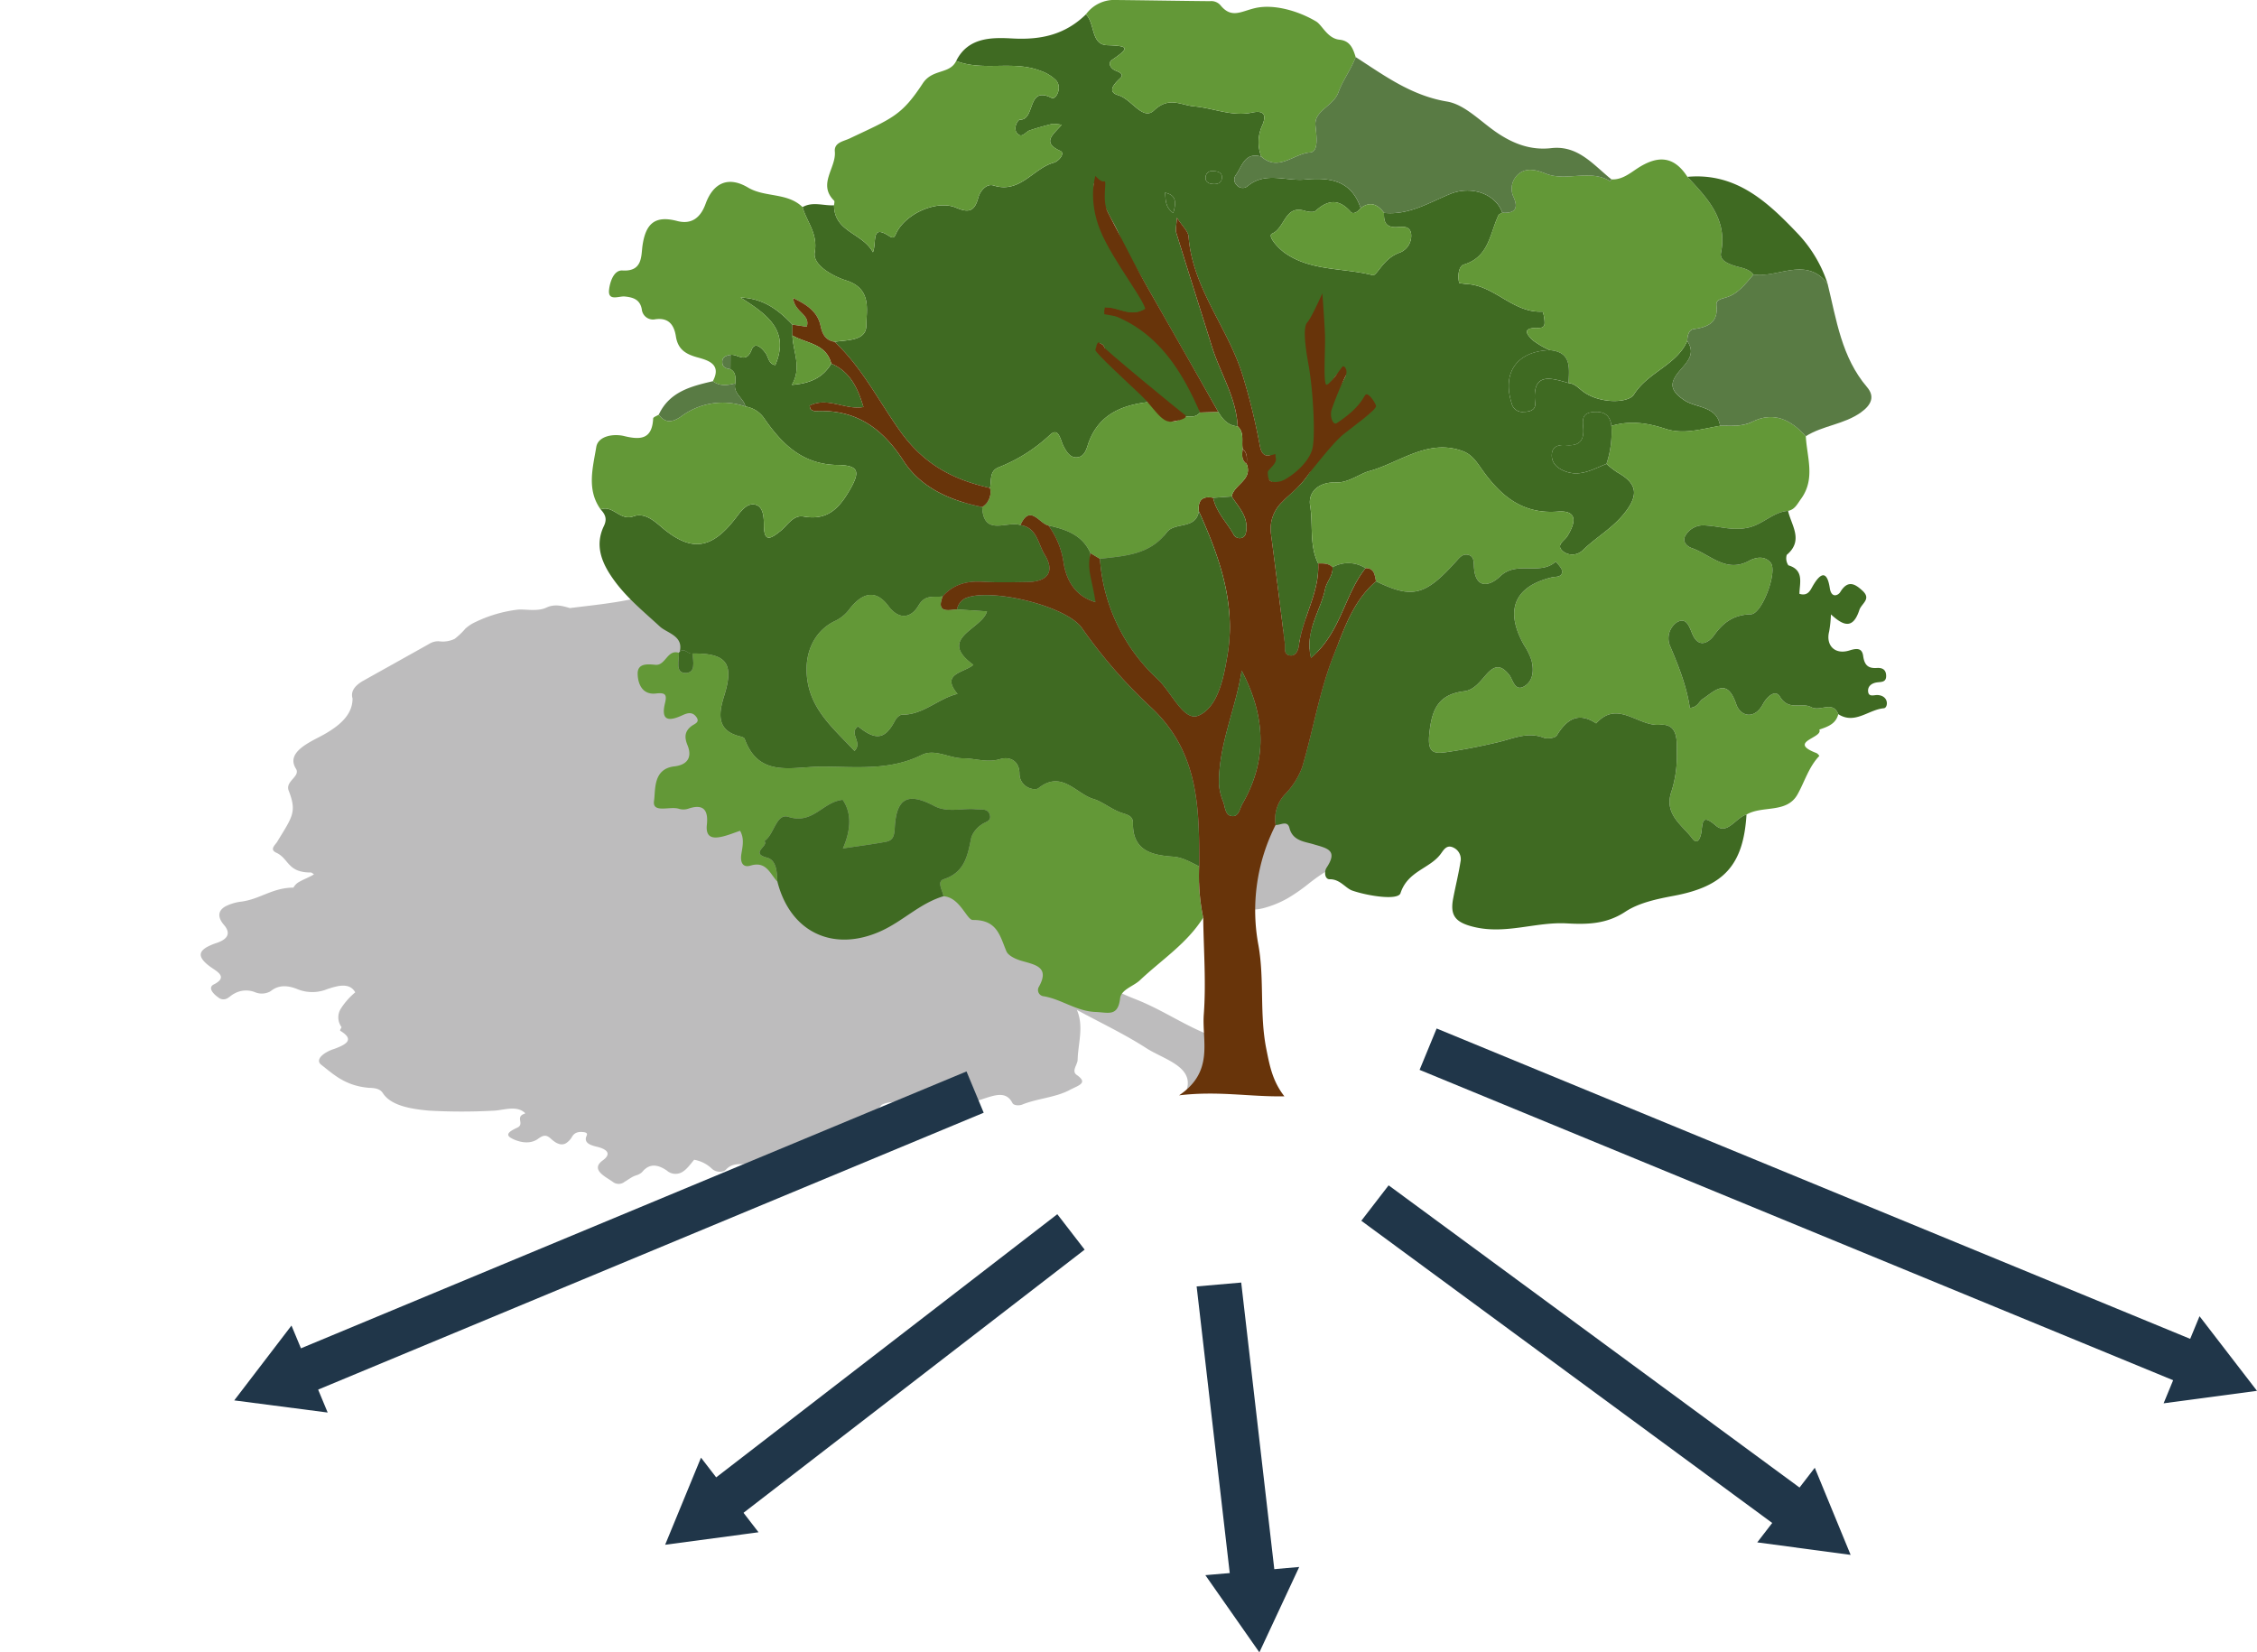 <svg xmlns="http://www.w3.org/2000/svg" xmlns:xlink="http://www.w3.org/1999/xlink" width="511.948" height="374.826" viewBox="0 0 511.948 374.826"><defs><style>.a{fill:none;}.b{opacity:0.3;}.c{isolation:isolate;}.d{clip-path:url(#a);}.e{fill:#231f20;}.f{fill:#3f6a22;}.g{fill:#639837;}.h{fill:#68340a;}.i{fill:#597b44;}.j{fill:#203649;}</style><clipPath id="a"><path class="a" d="M7374.935,506.925l-177.039-98.6,203.5-116.889,177.039,98.6Z" transform="translate(-7197.896 -291.437)"/></clipPath></defs><g transform="translate(-7197.896 -205.097)"><g class="b" transform="translate(7197.896 289.952)"><g transform="translate(0 0)"><g class="c"><g class="d"><g transform="translate(45.523 29.02)"><path class="e" d="M7281.09,361.507c-1.928,1.106-2.91,2.42-2.433,4.021.017,3.278-2.276,5.76-6.223,8.026q-.652.374-1.366.743c-.654.336-1.334.69-1.992,1.067-2.658,1.526-4.909,3.435-3.279,6.062,1.163,1.806-2.483,2.824-1.619,5.024,1.893,4.85.849,5.881-2.61,11.582-.482.785-1.805,1.752-.2,2.49,2.885,1.34,2.5,4.5,7.805,4.486.237-.007.488.272.741.413-.108.072-.222.142-.34.209-.441.253-.931.479-1.412.706-.5.229-1,.46-1.45.716a3.327,3.327,0,0,0-1.459,1.384c-4.778.04-7.432,2.547-11.725,3.171a10.691,10.691,0,0,0-3.708,1.09c-1.694.973-1.852,2.422-.319,4.212,1.2,1.4,1.184,2.617-.4,3.529a7.171,7.171,0,0,1-1.312.568,12.389,12.389,0,0,0-2.181.929c-2.167,1.245-1.689,2.626.727,4.417,1.36,1.005,4.047,2.228,1.226,3.849-.113.065-.236.131-.368.2-.032.017-.065.034-.1.052-1.326.763.092,2.189,1.1,2.886a1.786,1.786,0,0,0,2.12.177,6.144,6.144,0,0,0,.65-.456,6.2,6.2,0,0,1,.658-.462c.044-.025.086-.048.131-.07a5.49,5.49,0,0,1,4.723-.39,3.99,3.99,0,0,0,3.437-.108,3.179,3.179,0,0,0,.329-.218,5.014,5.014,0,0,1,.555-.371c1.682-.966,3.557-.706,5.4.053a8.96,8.96,0,0,0,6.766-.043c2.078-.67,4.975-1.639,6.307.743a16.248,16.248,0,0,0-3.28,3.721,3.7,3.7,0,0,0,.18,4.17c-.1.294-.477.718-.267.849,2.271,1.39,2.108,2.356.615,3.214a14.343,14.343,0,0,1-2.339.99,8.554,8.554,0,0,0-1.423.646c-1.428.82-2.334,1.971-1.186,2.852,2.78,2.147,5.335,4.729,10.763,5.219,1.5.031,2.577.234,3.2,1.2,1.741,2.728,6,3.586,10.471,3.975a132.6,132.6,0,0,0,14.565.016c2.206-.055,5.29-1.325,7.218.523v.113l.012.007a2.843,2.843,0,0,0-.6.245c-.669.385-.595.913-.512,1.441s.153,1.054-.5,1.433c-.05.028-.1.055-.161.082-.359.169-.739.35-1.073.543-.948.545-1.529,1.178-.217,1.878,1.521.814,3.817,1.4,5.626.357a3.817,3.817,0,0,0,.354-.229,7.179,7.179,0,0,1,.6-.394c.884-.507,1.479-.437,2.4.412,1.444,1.324,2.515,1.453,3.371.962a4.264,4.264,0,0,0,1.369-1.476,2.145,2.145,0,0,1,.763-.789,2.571,2.571,0,0,1,1.424-.282c1.848.073,1.033.791.945,1.322-.187,1.068.734,1.623,2.457,2.017,2.778.662,3.163,1.8,1.38,3.1-2.994,2.164.835,3.8,2.351,4.939a2.145,2.145,0,0,0,2.582-.07c.263-.151.526-.324.793-.5s.544-.353.822-.512a4.751,4.751,0,0,1,1.006-.452,3.432,3.432,0,0,0,.8-.335,2.5,2.5,0,0,0,.646-.511,4.218,4.218,0,0,1,1.113-.965c1.326-.762,2.816-.376,4.41.718a2.978,2.978,0,0,0,3.449.359,5.161,5.161,0,0,0,.978-.756c.684-.652,1.178-1.367,1.777-2.054a7.7,7.7,0,0,1,3.936,1.963,2.7,2.7,0,0,0,2.893.568,1.886,1.886,0,0,0,.44-.353,3.471,3.471,0,0,1,.815-.652c1.675-.962,3.908-.347,5.973-.328,7.542,2.518,14.917,2.04,19.891-.817a12.615,12.615,0,0,0,4.406-4.09c1.839-2.877,1.632-6.035,4.193-8.762,2.725-1.406,7.462.038,8.431-.518l.07-.04c3.735-2.145,6.688-1,10.232-.176a9.193,9.193,0,0,0,3.982-.51c2.837-.9,5.481-2.008,6.931.859.263.53,1.454.656,2.253.326,3.3-1.347,7.536-1.6,10.661-3.262.737-.391,1.487-.7,2.037-1.017,1.033-.592,1.367-1.209-.374-2.433-1.26-.883.17-2.284.207-3.423.09-3.767,1.458-7.55-.171-11.318,5.277,2.863,10.919,5.545,15.716,8.649,3.962,2.563,10.9,4.172,9.176,9.514a49.488,49.488,0,0,1,4.57-2.943c1.908-1.1,3.839-2.079,5.75-3.049,1.872-.951,3.724-1.893,5.521-2.925q.438-.25.87-.509a33.83,33.83,0,0,1-10.463-2.624c-6.624-2.454-11.515-6.078-17.921-8.579-8.105-3.181-13.606-7.235-16.819-12.41.036-.017.071-.035.1-.055a2.992,2.992,0,0,0,.54-.437,2.753,2.753,0,0,1,.545-.448,1.731,1.731,0,0,1,1.5-.031c2.571.86,4.617-.164,6.305-.7,2.869-.873,4.911-1.759,5.919.9a1.987,1.987,0,0,0,2.346.775l.011-.007.041-.025c1.638-.941,3.892-.6,5.376-1.007a34.312,34.312,0,0,0,6.671-2.661c1.014-.582,1.586-1.113,1.273-1.45-2.44-2.671.667-4.822-.007-7.159-.133-.5-.439-1.084.221-1.463a2.732,2.732,0,0,1,.873-.278,4.2,4.2,0,0,1,3.295.676c1.681,1.279,3.165,2.649,4.792,3.967,2.188,1.776,4.118,1.958,7.784.677a22.712,22.712,0,0,0,3.934-1.791,40.247,40.247,0,0,0,4.594-3.2,40.981,40.981,0,0,1,4.584-3.191c.305-.176.619-.347.945-.514.73-.377,1.443-.756,2.12-1.145,2.462-1.413,4.467-2.975,5.209-5.194.712-2.073,2.966-4.049,5.082-5.852,6.3-5.319,5.97-9.007-1.719-13.834,1.015-2.3,6.173-3.7,4.755-6.424-.943-1.8-2.684-3.477-2.787-5.419a3.07,3.07,0,0,0-.863-.013c-6.563,1.69-1.368-1.983-3.389-2.356.833-1,1.716-1.989.488-3.106a6.612,6.612,0,0,0,2.534-.767c1.8-1.032,2.047-2.762,3.673-3.881.609-.414-1.148-1.615-3.106-.619l-.057.032a4.043,4.043,0,0,0-.361.246,4.1,4.1,0,0,1-.356.241,1.266,1.266,0,0,1-1.238.051c-.956-.414-.889-1.04-.2-1.6.557-.457,1.611-.861.4-1.5a2.426,2.426,0,0,0-2.5.049c-.068.039-.135.081-.2.124-.088.058-.174.111-.261.161a3.88,3.88,0,0,1-3.795-.012,2.294,2.294,0,0,0-2.18-.026,3.548,3.548,0,0,0-.859.74,3.788,3.788,0,0,1-.933.753,4.713,4.713,0,0,1-5.349-.6,20.486,20.486,0,0,0-2.475-1.7,10.262,10.262,0,0,0,4.089-.631c.75-.431.761-1.145-.333-2.33-.71-.787.159-2.076-2.555-2.017a7.037,7.037,0,0,0-3.006.473c-.539.311-.723.821-.339,1.657a.588.588,0,0,1-.293.758,2.349,2.349,0,0,1-1.986-.165c-1.648-.677-2.642-.825-3.1-.56s-.39.946.095,1.921c.225.458.72,1.1-.159,1.607a3.224,3.224,0,0,1-.691.279c-1.673-.96-3.027-2.593-6.328-1.571-.318.1-1.976-.535-1.944-.79.368-2.843-3.988-3.058-6.891-4.074.858-.736.334-1.46.092-2.246-.945-3.129-5.782-4.273-9.345-6.07.934-2.516,4.12-4.525,4.821-7.135.423-1.649-.422-2.691-3.151-2.809-8.841-.386-15.652-3.3-22.858-5.737a49.7,49.7,0,0,0-12.643-1.807c-9.184-.123-18.377,0-25.256,3.95-.486.28-.963.58-1.427.9-3.144-.379-5.343-.088-6.85.776a5.246,5.246,0,0,0-2.376,3.032c-.359,1.042-.563,2.295-2.073,3.162-.069.041-.142.081-.219.12-4.8.308-9.986-.036-13.7,2.1a9.134,9.134,0,0,0-.807.521,13.2,13.2,0,0,1-1.189.768,25.686,25.686,0,0,1-10.041,2.764c-4.3.465-9.426.361-12.672,1.688-6.591,2.7-14.073,3.322-21.537,4.253-1.77-.518-3.481-.983-5.35-.1-2.1.982-5.079.25-6.6.47a30.466,30.466,0,0,0-10.087,3.1,9.355,9.355,0,0,0-1.675,1.192,15.251,15.251,0,0,1-2.419,2.314,6.107,6.107,0,0,1-3.522.561,3.843,3.843,0,0,0-2.275.59c-4.942,2.782-9.935,5.55-14.885,8.328l-.054.031" transform="translate(-7244.215 -320.965)"/></g></g></g></g></g><g transform="translate(7332.138 205.097)"><path class="f" d="M7439.862,326.391c3.979.872,7.71,2.118,9.539,6.263-.814,3.805,4.408,6.884,1.163,11.129-4.548-1.3-6.66-4.868-7.287-9.139A18.66,18.66,0,0,0,7439.862,326.391Z" transform="translate(-7336.3 -207.184)"/><path class="f" d="M7417.972,218.985c2.73-5.526,8.334-5.34,12.851-5.1,6.539.347,11.936-.936,16.574-5.471,2.1,2.047,1.089,6.85,4.791,6.99,4.73.178,5.379.451,1.143,3.331-1.028.7-.4,1.924.8,2.441.8.344,2.05.792,1.036,1.733-1.472,1.368-3,3.1-.4,3.858,3.011.88,5.541,5.854,8.068,3.443,3.42-3.26,6.067-1.193,9.126-.927,4.381.381,8.6,2.379,13.105,1.411,2.79-.6,3.293.564,2.364,2.844a9.006,9.006,0,0,0-.248,7.147c-3.666-1.1-4.313,2.022-5.706,4.086a1.693,1.693,0,0,0,.151,2.383,1.741,1.741,0,0,0,2.414.256c4.036-3.425,8.664-1.121,13.013-1.529,5.708-.536,10.563.173,12.667,6.486-.568.8-1.687,1.5-2.236.874-2.663-3.032-5.16-2.819-7.98-.259-.465.422-1.726.224-2.518-.016-4.475-1.352-4.423,3.918-7.346,5.186-1.2.524,1.432,3.348,2.873,4.367,5.96,4.206,13.326,3.337,19.992,5.076.285.076.848-.6,1.168-1.012,1.368-1.771,2.657-3.366,5.047-4.183a4.088,4.088,0,0,0,2.422-4.372c-.436-1.912-2.308-1.309-3.626-1.338-2.3-.05-2.553-1.485-2.5-3.245,5.555.575,10.143-2.289,14.953-4.272s10.354-.1,11.877,4.234c-.3.193-.743.316-.873.59-1.967,4.164-2.135,9.472-7.871,11.183-1.123.335-1.471,2.573-1.012,4.2.748.092,1.269.185,1.793.216,6.306.37,10.488,6.655,17.125,6.237a8.451,8.451,0,0,1,.431,2.426c.031,1.08-.5,1.32-1.672,1.3-3.7-.076-2.272,1.654-.79,2.945a20.571,20.571,0,0,0,3.62,2.082c-7.451.258-10.848,5.082-8.623,12.1a2.471,2.471,0,0,0,2.738,1.894c1.362,0,2.748-.409,2.586-1.956-.761-7.123,3.425-5.773,7.587-4.574,1.327.113,2.127,1.015,3.119,1.794,3.749,2.937,10.418,2.829,11.685.814,3.248-5.165,9.687-6.638,12.1-12.16,2.007,2.913-.026,4.785-1.714,6.775-2.217,2.613-2.406,4.342,1.048,6.667,2.717,1.83,7.4,1.227,8.133,5.805-4.116.7-8.267,2.054-12.414.685-4.078-1.345-8.082-1.923-12.247-.655-.3-2.829-2.153-3.447-4.565-3.092-2.357.348-1.9,2.283-1.812,3.771.167,2.814-1.081,3.87-3.79,3.684-1.445-.1-3.109.05-3.323,1.859-.235,1.975.963,3.236,2.813,4,3.562,1.473,6.489-.423,9.563-1.614a20.258,20.258,0,0,0,2.5,1.943c4.461,2.493,4.9,5.087,1.524,9.308-2.737,3.42-6.433,5.432-9.437,8.371a3.4,3.4,0,0,1-4.467.209c-1.71-1.454.329-2.35,1-3.443,2.371-3.845,1.729-5.87-2.193-5.565-7.9.613-12.8-3.454-17.021-9.322-1.2-1.667-2.292-3.57-4.518-4.39-7.962-2.934-14.359,2.678-21.266,4.55-2.09.567-4.667,2.671-7.519,2.56-3.82-.148-6.343,2.129-5.828,5.247.717,4.363-.232,8.976,1.822,13.122.328,6.59-3.526,12.2-4.364,18.518-.142,1.073-.614,2.388-1.782,2.372-1.854-.026-1.288-1.736-1.432-2.865-1.048-8.253-2.035-16.513-3.139-24.758a8.436,8.436,0,0,1,2.6-7.25c1.841-1.94,4.084-3.588,5.553-5.767,2.717-4.034,4.567-7.071,8.979-11.386,1.959-.745,6.84-3.311,5.967-4.658-.749-1.152-1.185-2.335-2.072-1.229-1.456,1.807-3.937,4.877-5.574,6.69-4.774.12-1.754-4.172-1.245-6.477.44-1.991,1.836-3.763,2.706-5.679.112-.253-.389-.785-.538-1.065-2.011-.1-2.728,4.012-4.512,3.7-1.818-6.564,1.278-11.287-1-17.9.352,4.034-2.218,4.16-1.734,6.824.88,4.851.464,9.434,1.561,14.331,1.118,5,1.613,12.914-4.525,16.722-1.828,1.134-3.883,2.922-6.406,1.109-2.666-1.915,1.2-8.868,1.158-6.031-1.987.672-3.008.52-3.474-2.1a139.252,139.252,0,0,0-3.781-15.479c-3.244-10.909-11.448-19.9-12.347-31.777-.092-1.213-1.4-2.334-2.647-4.276-.087,1.781-.362,2.687-.133,3.437,2.653,8.62,5.406,17.211,8.088,25.823,1.879,6.041,5.515,11.517,5.827,18.062-2.179-.144-3.4-1.576-4.409-3.284q-9.8-17.266-19.638-34.509c-.286-.5-1.185-.646-1.8-.957l.031.039c.041-5.258-4.083-8.968-5.142-13.823-.228-1.038,1.486-2.786-.613-3.028-2.188-.252-.207,2.932-.417,4.216-.864,5.264,4.095,6.587,5.05,11.235-3.519.048,16.853,28.088,18.4,36.979-.952,1.163-2.247.944-3.5.875q-9.053-6.954-18.1-13.91c-.213-.941.4-2.24-1.081-2.613-.181-.045-.644.337-.7.583-.325,1.469.7,1.794,1.814,2a81.139,81.139,0,0,1,9.762,10.708c-6.395.746-11.571,3.141-13.682,9.869-.361,1.148-.9,2.515-2.321,2.655-1.671.163-2.44-1.226-3.119-2.468-.751-1.377-1.082-4.607-3.175-2.556a36.452,36.452,0,0,1-11.66,7.329c-2.1.9-1.471,3-1.874,4.645-8.287-1.86-14.9-5.259-20.318-12.811-4.872-6.792-8.686-14.537-14.954-20.345,2.909-.447,7.237-.163,7.227-3.745-.008-3.44,1.345-8.308-4.627-10.186-2.737-.86-7.592-3.385-7.082-6.342.754-4.364-1.814-6.91-2.764-10.278,2.314-1.334,4.768-.272,7.152-.422-.007,6.074,6.409,6.226,8.82,10.663.912-2.36-.528-6.445,3.694-3.666,1.188.78,1.26-.069,1.717-.932,2.3-4.335,9.227-7.332,13.462-5.511,2.9,1.244,4.2.772,5.011-2.261.411-1.538,1.854-3.287,3.475-2.777,6.028,1.89,8.948-3.879,13.64-5.177,1.16-.321,2.68-2.152,1.5-2.673-4.435-1.959-1.4-3.871.294-5.913a8.784,8.784,0,0,0-2.166-.2c-1.713.427-3.42.9-5.091,1.466-.917.312-1.668,1.811-2.729.77-1.163-1.142.034-3.214.528-3.2,3.591.094,1.508-7.857,7.223-4.929.892.458,2.506-2.334.949-4.034a9.273,9.273,0,0,0-3.6-2.152C7430.819,218.81,7424.108,221.394,7417.972,218.985Zm58.122,24.97a1.423,1.423,0,0,0-1.527,1.2c-.194,1.085.477,1.611,1.423,1.715,1.086.12,2.2-.066,2.263-1.439C7478.3,244.432,7477.53,243.958,7476.094,243.955Zm-8.893,9.514c.785-2.56.582-4.118-1.873-4.6C7465.567,250.344,7465.208,251.99,7467.2,253.469Z" transform="translate(-7335.326 -205.154)"/><path class="f" d="M7354.378,354.4c1.185-3.855-2.756-4.459-4.415-5.987-3.61-3.329-7.438-6.441-10.333-10.414-2.678-3.67-4.605-7.769-2.371-12.4.789-1.639.278-2.658-.739-3.759,2.775-1.079,4.418,2.671,7.408,1.573,2.4-.882,4.488.8,6.244,2.308,6.764,5.825,11.436,5.336,17.019-1.983,1.2-1.573,2.583-3.517,4.521-2.947,1.725.506,1.83,2.819,1.842,4.655.022,3.955,1.519,3.077,3.742,1.3,1.605-1.281,2.909-3.71,5.226-3.3,5.27.933,7.917-1.61,10.409-5.867,2.432-4.157,2.371-5.745-2.668-5.816-7.956-.112-12.6-4.733-16.616-10.523a6.282,6.282,0,0,0-4.294-2.743c-.373-1.921-2.863-2.919-2.294-5.253.016-1.2.247-2.479-1.106-3.206q.009-1.622.016-3.244c1.564-.336,3.517,2.161,4.786-1.153.738-1.924,2.231-.557,3.17.718.687.936.661,2.492,2.211,2.74,3.42-8.014-2.146-11.632-7.862-15.319,5.189.177,8.637,2.851,11.75,6.142,0,.824,0,1.641,0,2.46.111,3.677,2.194,7.263-.138,11.206,4.2-.324,7.082-1.671,8.949-4.834,4.355,1.865,6.055,5.7,7.3,9.865l0,0c-4.032.763-8.085-2.393-12.223-.312.158.531.158.764.26.828a1.939,1.939,0,0,0,.951.41c9.119-.464,15.185,3.673,20.136,11.342,3.889,6.022,10.64,9.009,17.8,10.4.3,6.839,5.624,3.068,8.671,4.107,3.792.557,4,4.288,5.481,6.661,2.416,3.88.766,6.2-3.885,6.261-3.38.043-6.769.142-10.137-.065-3.585-.22-6.667.566-9.1,3.326-1.943.295-3.931-.572-5.469,2.068-1.636,2.809-4.375,3.4-6.83.113-3.132-4.2-6.254-2.588-8.774.623a8.791,8.791,0,0,1-3.16,2.689c-4.373,1.976-6.647,6.312-6.627,11.069.03,8.5,5.863,13.111,10.866,18.484,1.984-1.917-1.413-4,.8-5.573,4.061,3.322,6.184,2.947,8.412-1.353.3-.568,1.047-1.29,1.58-1.285,4.825.052,8.237-3.717,12.579-4.72-3.894-4.649,1.4-4.743,3.6-6.6-8.353-6.052,1.934-8.018,3.084-12.124l-6.8-.439a3.5,3.5,0,0,1,1.838-2.508c5.521-2.506,22.994,1.67,26.51,6.744a113.388,113.388,0,0,0,15.721,18.035c10.861,10.173,10.892,22.931,10.867,36.016-1.915-.919-3.685-2.051-5.961-2.21-4.771-.331-9.157-1.353-9.06-7.615.026-1.64-1.31-1.9-2.512-2.3-2.324-.766-4.458-2.594-6.431-3.162-3.931-1.132-7.218-6.665-12.485-2.456-.884.706-4.292-.178-4.318-3.322-.024-2.874-2.191-3.938-4.367-3.278-2.968.9-5.617-.172-8.387-.171-3.223,0-6.433-2.258-9.445-.757-7.456,3.718-15.35,2.593-23.138,2.659-6.424.055-13.833,2.494-17-6.332-.091-.253-.58-.44-.912-.518-5.636-1.3-4.946-5.344-3.73-9.229,2.288-7.314.609-9.7-7.182-9.593-1.044.3-1.963-1.68-3.074-.168Z" transform="translate(-7334.518 -206.279)"/><path class="g" d="M7568.608,303.365c4.164-1.269,8.168-.691,12.244.655,4.148,1.369,8.3.014,12.417-.685,2.458-.047,4.9.278,7.292-.9,4.932-2.439,8.8-.409,12.142,3.281.247,4.774,2.236,9.641-1.091,14.21-.842,1.155-1.387,2.414-2.934,2.721-3.291.228-5.51,2.868-8.707,3.708-3.59.943-6.655-.209-9.949-.4a4.7,4.7,0,0,0-4.572,2.195c-.993,1.577.509,2.638,1.39,2.939,4.188,1.429,7.746,5.719,12.966,2.9,1.542-.833,3.557-1.229,4.925.42,1.631,1.966-1.928,11.63-4.479,11.694-3.831.1-6.206,1.76-8.348,4.746-1.271,1.774-3.534,3-4.911-.229-.729-1.705-1.357-3.957-3.516-2.719a4.426,4.426,0,0,0-1.634,5.23c1.978,4.631,3.824,9.288,4.556,14.207,1.8-.129,2.053-1.447,2.872-1.987,2.776-1.833,5.536-5.07,7.648,1.144.946,2.782,4.143,3.572,6.044.023.989-1.85,2.865-3.407,3.858-1.744,2,3.34,5.037,1.269,7.084,2.383,2.065,1.124,4.9-1.587,6.164,1.6-.554,2.254-2.446,2.86-4.31,3.5.968,1.907-7.423,2.761-.6,5.344a1.893,1.893,0,0,1,.613.626c-2.4,2.5-3.314,5.818-4.948,8.731-2.457,4.38-7.919,2.449-11.572,4.573-2.435.7-4.391,4.727-6.941,2.52-3.05-2.639-2.987-.988-3.279,1.35-.166,1.332-.866,3.171-2.053,1.581-2.314-3.1-6.538-5.5-4.75-10.7a25.957,25.957,0,0,0,1.219-8.406c-.015-2.818.473-7.074-3.888-6.7-4.879.421-9.557-5.766-14.411-.325-4.1-2.708-6.7-.9-8.935,2.744-.361.586-2.125.829-2.962.508-3.684-1.413-6.936.208-10.352,1.012-3.9.917-7.833,1.71-11.792,2.27-2.832.4-4.215.083-3.819-4.011.54-5.6,1.958-9.1,7.959-9.819,2.2-.265,3.611-2.238,5-3.808,1.886-2.131,3.3-2.222,5.158.077.908,1.124,1.293,4.161,3.737,2.414,1.816-1.3,1.884-3.7,1.309-5.814a15.558,15.558,0,0,0-1.67-3.349c-4.431-7.862-2.217-13.281,6.293-15.344.515-.125,1.076-.086,1.572-.253.89-.3.916-1.077.595-1.737a8.415,8.415,0,0,0-1.284-1.571c-3.576,3.227-8.783-.307-12.559,3.3-2.464,2.355-5.763,3.009-5.977-2.331-.044-1.072-.018-2.269-1.395-2.537-1.222-.237-1.885.665-2.627,1.488-7.056,7.825-9.948,8.532-18.19,4.532-.312-1.374-.317-2.994-2.374-2.978a7.232,7.232,0,0,0-7.48-.209c-.912-.948-2.1-.862-3.259-.867-2.056-4.146-1.108-8.76-1.825-13.122-.514-3.118,2.009-5.4,5.83-5.247,2.85.111,5.428-1.993,7.517-2.56,6.906-1.872,13.3-7.484,21.268-4.55,2.225.82,3.317,2.723,4.517,4.39,4.217,5.868,9.125,9.935,17.018,9.322,3.922-.3,4.567,1.721,2.2,5.566-.677,1.093-2.714,1.989-1.006,3.443a3.4,3.4,0,0,0,4.469-.209c3-2.939,6.7-4.95,9.435-8.37,3.377-4.221,2.938-6.815-1.524-9.308a20.426,20.426,0,0,1-2.5-1.943A22.74,22.74,0,0,0,7568.608,303.365Z" transform="translate(-7337.339 -206.754)"/><path class="f" d="M7515.074,339.164c8.241,4,11.135,3.3,18.188-4.53.742-.823,1.406-1.725,2.626-1.488,1.378.267,1.353,1.464,1.4,2.537.213,5.34,3.512,4.686,5.975,2.331,3.775-3.606,8.985-.072,12.56-3.3a8.531,8.531,0,0,1,1.287,1.572c.32.659.292,1.438-.6,1.737-.495.167-1.057.128-1.57.253-8.511,2.063-10.725,7.482-6.294,15.344a15.442,15.442,0,0,1,1.669,3.349c.576,2.113.508,4.515-1.308,5.814-2.444,1.747-2.829-1.29-3.736-2.414-1.859-2.3-3.274-2.207-5.16-.077-1.39,1.571-2.8,3.543-5,3.808-6,.721-7.418,4.216-7.96,9.819-.395,4.093.988,4.411,3.82,4.011,3.96-.56,7.9-1.353,11.793-2.27,3.416-.8,6.666-2.426,10.351-1.012.839.321,2.6.078,2.963-.508,2.238-3.639,4.834-5.452,8.935-2.744,4.853-5.441,9.532.746,14.41.325,4.36-.375,3.874,3.881,3.888,6.7a25.956,25.956,0,0,1-1.218,8.406c-1.788,5.2,2.435,7.6,4.75,10.7,1.186,1.59,1.887-.25,2.055-1.581.29-2.338.226-3.989,3.276-1.35,2.55,2.207,4.507-1.82,6.941-2.52-.7,11.482-5.152,16.295-16.421,18.418-3.809.718-7.937,1.561-11.073,3.63-4.3,2.837-8.682,2.893-13.295,2.64-7.04-.386-13.819,2.574-21.1.793-4.229-1.034-5.367-2.637-4.655-6.408.527-2.787,1.227-5.544,1.665-8.344a2.871,2.871,0,0,0-1.489-3.177c-1.615-.858-2.291.43-2.991,1.376-2.5,3.379-7.462,3.842-9.125,8.905-.558,1.7-7.347.645-10.9-.57-1.6-.548-2.766-2.614-5.175-2.587-1.128.014-1.275-1.745-.694-2.623,2.678-4.034.11-4.392-3.049-5.338-1.88-.564-4.643-.739-5.367-3.646-.462-1.86-2.056-.614-3.154-.707a8.218,8.218,0,0,1,2.061-6.887,17.463,17.463,0,0,0,3.954-6.177c2.522-8.452,3.917-17.312,7.158-25.453C7507.805,350.048,7509.885,343.59,7515.074,339.164Z" transform="translate(-7337.202 -207.3)"/><path class="g" d="M7357.5,355.932c7.792-.1,9.47,2.279,7.184,9.593-1.215,3.885-1.906,7.928,3.731,9.229.332.078.819.265.912.518,3.171,8.827,10.579,6.387,17,6.332,7.789-.067,15.681,1.058,23.14-2.659,3.009-1.5,6.22.757,9.442.757,2.769,0,5.419,1.071,8.389.171,2.175-.66,4.341.4,4.367,3.278.026,3.144,3.434,4.027,4.317,3.322,5.268-4.209,8.555,1.324,12.486,2.456,1.973.568,4.108,2.4,6.429,3.162,1.2.4,2.541.658,2.515,2.3-.1,6.261,4.289,7.283,9.059,7.615,2.276.159,4.047,1.291,5.963,2.21a46.233,46.233,0,0,0,.907,11.64c-3.656,5.845-9.449,9.566-14.329,14.176-1.473,1.39-4.273,2.117-4.512,4.112-.5,4.229-2.637,3.214-5.577,3.1-4.356-.164-7.688-2.876-11.737-3.559a1.425,1.425,0,0,1-1.181-2.017c2.63-4.595-.671-5.1-3.833-6.011-1.3-.372-3.042-1.147-3.476-2.2-1.482-3.574-2.11-7.127-7.6-7.079-1.393.013-2.93-5.18-6.667-5.379-.192-1.331-1.584-3.329.053-3.864,4.854-1.585,5.442-5.479,6.276-9.541a5.91,5.91,0,0,1,2.3-2.844c.793-.628,2.238-.721,1.907-2.122-.383-1.628-1.908-1.232-3.107-1.353-3.159-.319-6.483.845-9.483-.737-6.022-3.176-8.636-1.9-9,5-.093,1.779-.4,2.794-1.982,3.1-3.03.579-6.1.958-9.771,1.514,1.878-4.326,1.986-8.057-.053-11.025-4.558.449-6.722,5.65-12.3,3.87-2.811-.9-3.187,4-5.472,5.493,1.167,1.038-3.383,2.72.584,3.744,2.21.571,2.265,3.294,2.375,5.432-1.678-1.758-2.5-4.7-6.069-3.63-1.974.592-2.362-1.012-2.094-2.642.29-1.761.7-3.514-.294-5.248-1.3.436-2.564.957-3.879,1.281-2.2.541-3.983.386-3.655-2.658.349-3.225-.686-4.843-4.226-3.633a3.52,3.52,0,0,1-2.114.024c-2-.672-6.081,1.123-5.647-1.805.369-2.5-.272-7.257,4.619-7.82,2.922-.336,4.111-2.029,2.968-4.824-.706-1.726-.662-3.074.837-4.262.743-.591,2.231-.9,1.021-2.313-.857-1-1.914-.7-2.927-.233-2.886,1.334-5.086,1.582-4.019-2.746.51-2.074-.077-2.376-2.109-2.152-3.041.334-4.053-2.194-4.1-4.443-.049-2.432,2.2-2.248,4.012-2.068,2.377.237,2.7-3.682,5.446-2.682l-.1-.042c.072,1.7-.854,4.463,1.333,4.573C7358.329,360.466,7357.661,357.751,7357.5,355.932Z" transform="translate(-7334.67 -207.687)"/><path class="h" d="M7474.553,414.128a46.1,46.1,0,0,1-.906-11.64c.022-13.085-.009-25.843-10.869-36.016a113.385,113.385,0,0,1-15.721-18.035c-3.516-5.074-20.992-9.25-26.511-6.744a3.494,3.494,0,0,0-1.836,2.511c-2.137.176-4.729.852-3.265-2.953,2.433-2.76,5.514-3.546,9.1-3.326,3.368.207,6.756.108,10.136.065,4.65-.061,6.3-2.381,3.885-6.261-1.478-2.373-1.688-6.1-5.481-6.66,2.193-4.843,4.242-.385,6.352.1a18.651,18.651,0,0,1,3.416,8.254c.627,4.271,2.738,7.835,7.286,9.139-.929-5.8-1.977-7.324-1.163-11.13l2.153,1.289A40.969,40.969,0,0,0,7464.206,360c3.162,2.957,5.961,9.72,9.274,8.285,4.444-1.924,5.727-8.593,6.6-13.842,1.92-11.585-1.847-22.16-6.512-32.5-.267-2.453.745-3.551,3.249-3.065.658,3.2,2.994,5.466,4.549,8.169a1.577,1.577,0,0,0,1.649.979c1.078-.163,1.247-1.044,1.329-1.955.282-3.124-1.858-5.164-3.338-7.5.532-2.735,4.832-3.732,3.4-7.371.08-1.236.211-2.488-.907-3.407-.286-1.73.442-3.684-1.132-5.129-.311-6.546-3.949-12.023-5.828-18.064-2.681-8.612-5.432-17.2-8.086-25.823-.23-.75.045-1.656.135-3.437,1.241,1.942,2.552,3.063,2.645,4.276.9,11.875,9.1,20.868,12.348,31.777a139.791,139.791,0,0,1,3.781,15.479c.465,2.616,1.486,2.768,3.472,2.1l.134.132a1.511,1.511,0,0,0-.01.531c.792,2.151-3.947,3.454-1.28,5.369,2.522,1.813,11.108-5.016,8.39-.982-1.469,2.179-3.712,3.827-5.551,5.767a8.431,8.431,0,0,0-2.6,7.25c1.1,8.245,2.091,16.505,3.14,24.758.144,1.129-.421,2.839,1.431,2.865,1.169.016,1.642-1.3,1.783-2.372.838-6.32,4.692-11.928,4.364-18.518,1.163,0,2.349-.082,3.259.868.132,1.9-1.35,3.3-1.678,4.913-1.02,4.981-4.707,9.562-3.209,15.639,6.843-5.831,7.537-14.309,12.369-20.344,2.057-.016,2.06,1.6,2.373,2.978-5.187,4.424-7.267,10.883-9.6,16.753-3.243,8.141-4.639,17-7.159,25.453a17.475,17.475,0,0,1-3.954,6.177,8.225,8.225,0,0,0-2.063,6.887,42.853,42.853,0,0,0-3.874,27.4c1.353,7.679.206,15.655,1.772,23.443.735,3.648,1.354,7.207,4.091,10.716-7.873.143-14.964-1.283-23.882-.223,8.033-5.406,5.155-12.355,5.605-18.362C7475.223,428.8,7474.646,421.448,7474.553,414.128Zm8.721-56.027c-1.337,8.666-5.25,16.768-5.156,25.7a13.117,13.117,0,0,0,1,4.12c.445,1.247.406,3.2,2.206,3.174,1.335-.022,1.528-1.764,2.13-2.806C7489.186,378.368,7488.678,368.334,7483.274,358.1Z" transform="translate(-7335.873 -205.962)"/><path class="g" d="M7586.393,283.064c-2.412,5.522-8.852,7-12.1,12.16-1.267,2.016-7.937,2.123-11.685-.814-.993-.778-1.792-1.681-3.117-1.793.107-3.371.745-7.047-4.289-7.462a20.6,20.6,0,0,1-3.623-2.082c-1.482-1.291-2.906-3.021.792-2.945,1.167.024,1.7-.216,1.67-1.3a8.543,8.543,0,0,0-.429-2.426c-6.637.419-10.821-5.866-17.127-6.237-.524-.031-1.043-.124-1.792-.216-.46-1.627-.111-3.864,1.012-4.2,5.736-1.711,5.9-7.019,7.872-11.183.128-.273.575-.4.871-.59,2.655.176,3.752-.76,2.588-3.475a4.374,4.374,0,0,1,1.176-5.38c1.8-1.4,3.958-.86,6.066-.012,4.687,1.886,10-1.109,14.619,1.723a4.487,4.487,0,0,0,.306-.414c2.329.153,4.157-1.351,5.813-2.441,4.6-3.027,8.3-2.982,11.419,1.864,4.533,4.856,9.152,9.62,7.616,17.236-.309,1.541,1.2,2.279,2.653,2.81,1.612.588,3.511.619,4.723,2.118-1.858,2.142-3.531,4.5-6.5,5.28-.875.229-2.029.569-1.907,1.559.51,4.082-1.893,5.072-5.227,5.556C7586.736,280.558,7586.427,281.933,7586.393,283.064Z" transform="translate(-7337.93 -205.731)"/><path class="g" d="M7365.988,289.573c1.354.727,1.123,2,1.108,3.206-1.755.451-3.494.723-5.09-.484,2.088-3.914-1.2-4.774-3.545-5.421-2.72-.752-4.393-1.874-4.84-4.768-.4-2.527-1.591-4.289-4.652-3.863a2.552,2.552,0,0,1-3.079-2.275c-.4-2.188-1.908-2.695-3.866-2.889-1.324-.133-3.848,1.169-3.559-1.528.174-1.629,1.02-4.5,3.036-4.374,4.612.292,4.218-3.316,4.548-5.622.711-4.967,2.782-6.939,7.851-5.606,3.222.848,5.294-.682,6.451-3.868,1.81-4.976,5.321-6.285,9.634-3.717,3.845,2.291,8.923,1.079,12.366,4.436.949,3.368,3.517,5.914,2.765,10.278-.512,2.957,4.345,5.482,7.083,6.342,5.969,1.878,4.616,6.746,4.625,10.186.009,3.582-4.316,3.3-7.225,3.743-2.046-.363-2.751-1.69-3.167-3.647-.649-3.07-2.937-4.724-6.19-6.254.214,3.134,3.915,3.663,3.084,6.417l-.067.066-3.2-.478c-3.113-3.286-6.56-5.961-11.749-6.138,5.715,3.687,11.28,7.305,7.862,15.319-1.551-.248-1.524-1.8-2.212-2.74-.941-1.276-2.433-2.643-3.17-.719-1.268,3.314-3.223.817-4.785,1.153-1.065.172-2.008.5-1.848,1.861C7364.281,289.256,7365.144,289.418,7365.988,289.573Z" transform="translate(-7334.556 -205.82)"/><path class="g" d="M7488.308,240.626a9.014,9.014,0,0,1,.249-7.147c.929-2.28.425-3.445-2.365-2.844-4.5.968-8.723-1.03-13.1-1.411-3.06-.266-5.708-2.333-9.125.927-2.527,2.411-5.059-2.563-8.069-3.443-2.6-.758-1.069-2.49.4-3.858,1.014-.941-.237-1.389-1.037-1.733-1.2-.517-1.832-1.743-.8-2.441,4.237-2.88,3.587-3.153-1.143-3.331-3.7-.14-2.687-4.942-4.792-6.99a7.931,7.931,0,0,1,6.924-3.257c7.07.068,14.14.2,21.208.262a2.771,2.771,0,0,1,2.361.9c2.534,3.135,4.667,1.41,7.906.669,4.283-.979,9.887.684,13.827,3.044,1.364.818,2.542,3.848,5.283,4.129,2.464.253,3.072,2.052,3.678,3.94-1.039,2.8-2.944,5.3-3.9,7.962-1.156,3.241-5.586,4.15-5.22,7.61.258,2.446.742,5.936-1.216,6.065C7495.691,239.92,7492.218,244.12,7488.308,240.626Z" transform="translate(-7336.45 -205.097)"/><path class="g" d="M7418.069,219.17c6.138,2.409,12.849-.175,19.031,2.2a9.273,9.273,0,0,1,3.6,2.152c1.559,1.7-.058,4.492-.951,4.034-5.714-2.929-3.632,5.023-7.224,4.929-.493-.013-1.69,2.059-.527,3.2,1.062,1.041,1.812-.459,2.729-.771,1.67-.568,3.378-1.04,5.091-1.466a8.768,8.768,0,0,1,2.164.2c-1.687,2.041-4.727,3.954-.292,5.912,1.181.521-.34,2.352-1.5,2.673-4.691,1.3-7.612,7.067-13.641,5.177-1.623-.51-3.064,1.239-3.476,2.777-.811,3.034-2.114,3.506-5.01,2.261-4.236-1.82-11.165,1.176-13.461,5.512-.458.863-.53,1.712-1.719.932-4.222-2.779-2.781,1.306-3.693,3.666-2.41-4.437-8.828-4.59-8.82-10.663.009-.357.179-.873,0-1.046-3.779-3.763.519-7.409.175-11.136-.193-2.064,1.989-2.318,3.329-2.953,9.729-4.614,11.79-5.15,16.628-12.524C7412.7,220.9,7416.6,222.235,7418.069,219.17Z" transform="translate(-7335.424 -205.34)"/><path class="i" d="M7488.9,240.853c3.911,3.494,7.384-.706,11.068-.949,1.957-.129,1.474-3.619,1.216-6.065-.369-3.459,4.063-4.369,5.219-7.61.953-2.666,2.858-5.159,3.9-7.962,6.489,4.186,12.592,8.734,20.721,10.091,4,.668,7.515,4.444,11.156,6.945,3.786,2.6,7.8,4.161,12.483,3.625,6.12-.7,9.569,3.827,13.657,7.088-.105.145-.293.422-.3.414-4.62-2.831-9.933.163-14.62-1.723-2.108-.848-4.273-1.392-6.066.012a4.378,4.378,0,0,0-1.178,5.38c1.167,2.715.069,3.651-2.585,3.475-1.523-4.338-7.068-6.218-11.879-4.234s-9.4,4.847-14.952,4.272c-1.442-1.94-3.126-2.71-5.3-1.077-2.1-6.314-6.958-7.022-12.667-6.486-4.349.408-8.975-1.9-13.011,1.529a1.742,1.742,0,0,1-2.414-.257,1.694,1.694,0,0,1-.152-2.383C7484.584,242.874,7485.232,239.75,7488.9,240.853Z" transform="translate(-7337.042 -205.324)"/><path class="g" d="M7369.322,298.909a6.283,6.283,0,0,1,4.294,2.743c4.021,5.79,8.662,10.411,16.616,10.523,5.04.071,5.1,1.659,2.671,5.816-2.493,4.257-5.142,6.8-10.411,5.867-2.316-.411-3.621,2.019-5.225,3.3-2.225,1.776-3.72,2.654-3.743-1.3-.012-1.836-.119-4.148-1.84-4.654-1.939-.57-3.322,1.375-4.522,2.947-5.582,7.319-10.255,7.808-17.017,1.983-1.756-1.511-3.844-3.189-6.247-2.308-2.988,1.1-4.63-2.653-7.407-1.573-3.237-4.49-1.756-9.517-.993-14.162.411-2.492,3.894-3.068,6.309-2.478,3.813.934,6.364.685,6.594-3.992.016-.308.83-.577,1.272-.863,1.521,2.109,3.254,1.669,5.058.422A15.706,15.706,0,0,1,7369.322,298.909Z" transform="translate(-7334.488 -206.696)"/><path class="f" d="M7621.495,369.128c-1.265-3.186-4.1-.475-6.166-1.6-2.046-1.114-5.085.956-7.083-2.383-.992-1.664-2.87-.106-3.86,1.743-1.9,3.55-5.1,2.76-6.042-.023-2.112-6.214-4.87-2.977-7.648-1.144-.819.541-1.075,1.858-2.871,1.987-.732-4.919-2.578-9.576-4.557-14.207a4.428,4.428,0,0,1,1.634-5.23c2.158-1.237,2.787,1.014,3.515,2.719,1.376,3.228,3.641,2,4.913.229,2.14-2.986,4.516-4.65,8.349-4.746,2.549-.064,6.107-9.729,4.478-11.694-1.369-1.648-3.386-1.253-4.927-.42-5.218,2.822-8.776-1.468-12.965-2.9-.881-.3-2.381-1.361-1.389-2.939a4.7,4.7,0,0,1,4.573-2.195c3.292.186,6.357,1.339,9.949.4,3.195-.84,5.414-3.48,8.705-3.708.762,3.334,3.587,6.7-.3,9.978a2.82,2.82,0,0,0,.369,2.37c3.653,1.085,2.537,4.07,2.507,6.461,1.931.614,2.5-.86,3.01-1.739,1.793-3.109,3.263-3.6,3.88.451.362,2.373,1.914,1.647,2.37.9,1.716-2.842,3.368-1.884,5.1-.258,1.986,1.869-.277,2.829-.768,4.328-1.469,4.483-3.663,3.53-6.443.993a28.318,28.318,0,0,1-.406,3.88c-.8,3.115,1.269,5.361,4.649,4.282,1.921-.613,2.843-.359,3.07,1.279.276,2,1.081,2.843,3.063,2.71,1.174-.079,2.093.27,2.144,1.709.059,1.655-1.208,1.41-2.19,1.581-1.205.209-2.045.938-1.891,2.123.164,1.25,1.408.678,2.146.725,2.668.171,2.377,2.915,1.418,3C7628.356,368.086,7625.244,371.548,7621.495,369.128Z" transform="translate(-7338.764 -207.126)"/><path class="i" d="M7587.243,283.5c.035-1.13.344-2.506,1.4-2.659,3.334-.484,5.734-1.474,5.227-5.556-.125-.99,1.034-1.33,1.9-1.559,2.972-.776,4.645-3.138,6.5-5.28,5.589.848,11.922-4.252,16.82,2.1,2.012,8.172,3.146,16.64,8.933,23.426,1.8,2.1,1.053,4-1.347,5.725-3.832,2.759-8.65,2.978-12.539,5.429-3.347-3.69-7.211-5.721-12.141-3.282-2.387,1.181-4.833.856-7.294.9-.732-4.578-5.417-3.975-8.133-5.805-3.454-2.325-3.263-4.054-1.048-6.667C7587.216,288.286,7589.25,286.414,7587.243,283.5Z" transform="translate(-7338.779 -206.168)"/><path class="f" d="M7377.245,408.245c-.11-2.137-.166-4.861-2.375-5.432-3.967-1.024.583-2.707-.585-3.744,2.286-1.495,2.662-6.39,5.473-5.493,5.581,1.78,7.745-3.421,12.3-3.87,2.038,2.968,1.929,6.7.051,11.025,3.672-.556,6.741-.936,9.771-1.514,1.585-.3,1.889-1.318,1.983-3.1.367-6.892,2.98-8.172,9-5,3,1.582,6.325.418,9.484.737,1.2.121,2.724-.274,3.106,1.353.333,1.4-1.114,1.494-1.907,2.122a5.93,5.93,0,0,0-2.3,2.844c-.833,4.062-1.422,7.956-6.274,9.541-1.638.536-.245,2.534-.054,3.864-5.295,1.565-9.168,5.628-14.146,7.886C7390.059,424.334,7380.2,419.879,7377.245,408.245Z" transform="translate(-7335.155 -208.27)"/><path class="f" d="M7619.157,270.177c-4.9-6.352-11.23-1.252-16.819-2.1-1.211-1.5-3.11-1.53-4.722-2.118-1.456-.531-2.964-1.269-2.653-2.81,1.54-7.617-3.083-12.38-7.616-17.236,11.142-1.011,18.322,5.819,25.149,13.005A30.211,30.211,0,0,1,7619.157,270.177Z" transform="translate(-7338.837 -205.798)"/><path class="i" d="M7369.586,298.824A15.7,15.7,0,0,0,7355,301.093c-1.8,1.247-3.536,1.688-5.06-.422,2.431-5.212,7.328-6.436,12.269-7.584,1.595,1.207,3.334.935,5.089.484C7366.724,295.9,7369.214,296.9,7369.586,298.824Z" transform="translate(-7334.753 -206.611)"/><path class="g" d="M7476.979,319.618c-2.5-.485-3.515.612-3.249,3.064-.713,4.233-5.458,2.33-7.315,4.8-3.826,5.091-9.554,5.322-15.123,5.971l-2.152-1.288c-1.829-4.146-5.561-5.392-9.539-6.263-2.111-.486-4.16-4.943-6.354-.1-3.045-1.04-8.37,2.731-8.671-4.109a3.908,3.908,0,0,0,1.777-4.311c.4-1.64-.226-3.745,1.874-4.645a36.452,36.452,0,0,0,11.661-7.329c2.093-2.051,2.424,1.179,3.174,2.556.679,1.242,1.449,2.631,3.12,2.468,1.42-.14,1.96-1.507,2.32-2.654,2.111-6.728,7.288-9.123,13.681-9.869,2.571,1.588,3.755,6.736,8.309,3.236,1.257.07,2.552.288,3.5-.877q2.063-.077,4.129-.15c1.013,1.707,2.231,3.139,4.409,3.284,1.574,1.448.845,3.4,1.131,5.133-.14,1.254-.325,2.519.909,3.405,1.431,3.639-2.869,4.636-3.4,7.372Z" transform="translate(-7336.039 -206.694)"/><path class="g" d="M7511.579,253.111c2.171-1.633,3.854-.863,5.3,1.077-.054,1.76.2,3.2,2.5,3.245,1.316.028,3.191-.574,3.622,1.338a4.084,4.084,0,0,1-2.419,4.372c-2.388.817-3.678,2.412-5.046,4.183-.319.414-.883,1.088-1.169,1.012-6.664-1.74-14.032-.87-19.989-5.076-1.442-1.018-4.081-3.843-2.873-4.367,2.919-1.268,2.87-6.539,7.345-5.186.792.24,2.051.437,2.516.016,2.821-2.559,5.318-2.772,7.982.259C7509.892,254.611,7511.011,253.915,7511.579,253.111Z" transform="translate(-7337.185 -205.9)"/><path class="h" d="M7425.6,316.968a3.9,3.9,0,0,1-1.777,4.311c-7.157-1.391-13.909-4.378-17.8-10.4-4.949-7.67-11.014-11.806-20.134-11.342a1.926,1.926,0,0,1-.95-.41c-.1-.064-.1-.3-.262-.827,4.135-2.082,8.19,1.074,12.223.312l.455.258-.459-.254c-1.243-4.169-2.943-8-7.3-9.863-1.169-4.565-5.667-4.534-8.806-6.373,0-.819,0-1.636,0-2.46,1.068.155,3.2.474,3.2.474l.065-.066c.832-2.754-2.868-3.283-3.082-6.417,3.252,1.529,5.539,3.183,6.189,6.254.416,1.957,1.121,3.284,3.167,3.647,6.264,5.81,10.08,13.555,14.952,20.347C7410.7,311.709,7417.312,315.108,7425.6,316.968Z" transform="translate(-7335.285 -206.281)"/><path class="h" d="M7478.6,299.535l-4.128.15c-4.456-10.252-10.265-19.216-21.731-22.78a8.01,8.01,0,0,0,.17-1.038c2.924-.246,5.752,2.438,9.188.239-2.211-2.03-1.7-6.164-4.507-7.55,0-1.773-.428-2.714-.428-4.487.614.312,1.514.459,1.8.957Q7468.846,282.246,7478.6,299.535Z" transform="translate(-7336.523 -206.112)"/><path class="f" d="M7569.569,303.344a22.712,22.712,0,0,1-1.117,8.61c-3.074,1.191-6,3.087-9.562,1.614-1.853-.766-3.047-2.027-2.813-4,.212-1.809,1.877-1.96,3.324-1.859,2.708.187,3.958-.87,3.789-3.683-.087-1.488-.545-3.423,1.814-3.771C7567.414,299.9,7569.266,300.516,7569.569,303.344Z" transform="translate(-7338.3 -206.733)"/><path class="f" d="M7555.4,285.912c5.034.416,4.4,4.091,4.289,7.462-4.163-1.2-8.347-2.55-7.588,4.573.164,1.547-1.224,1.96-2.586,1.956a2.469,2.469,0,0,1-2.738-1.894C7544.555,290.994,7547.95,286.17,7555.4,285.912Z" transform="translate(-7338.129 -206.488)"/><path class="f" d="M7477.7,244.577c1.436,0,2.2.478,2.158,1.478-.06,1.373-1.178,1.559-2.264,1.439-.946-.1-1.616-.63-1.421-1.715A1.422,1.422,0,0,1,7477.7,244.577Z" transform="translate(-7336.927 -205.777)"/><path class="f" d="M7468.642,254.177c-2-1.479-1.635-3.125-1.875-4.6C7469.223,250.06,7469.426,251.617,7468.642,254.177Z" transform="translate(-7336.764 -205.863)"/><path class="h" d="M7452.877,286.968c-1.12-.2-2.141-.527-1.815-2,.054-.246.517-.628.7-.583,1.48.373.868,1.673,1.079,2.613Z" transform="translate(-7336.493 -206.461)"/><path class="g" d="M7414.914,342.749c-1.462,3.805,1.128,3.129,3.263,2.953,2.127.135,4.255.272,6.8.436-1.15,4.106-11.438,6.072-3.084,12.124-2.192,1.858-7.492,1.953-3.6,6.6-4.34,1-7.754,4.772-12.578,4.72-.533-.006-1.284.716-1.578,1.285-2.229,4.3-4.352,4.675-8.412,1.353-2.216,1.57,1.181,3.656-.8,5.573-5-5.374-10.836-9.985-10.868-18.484-.017-4.758,2.255-9.093,6.629-11.069a8.786,8.786,0,0,0,3.161-2.689c2.52-3.211,5.641-4.827,8.773-.623,2.455,3.291,5.193,2.7,6.829-.113C7410.985,342.177,7412.97,343.044,7414.914,342.749Z" transform="translate(-7335.34 -207.46)"/><path class="g" d="M7380.783,282.527c3.141,1.84,7.638,1.808,8.808,6.373-1.864,3.162-4.749,4.508-8.946,4.832C7382.977,289.79,7380.894,286.2,7380.783,282.527Z" transform="translate(-7335.282 -206.43)"/><path class="f" d="M7357.667,355.924c.156,1.819.823,4.534-1.742,4.4-2.186-.11-1.259-2.878-1.332-4.573C7355.7,354.244,7356.624,356.223,7357.667,355.924Z" transform="translate(-7334.832 -207.68)"/><path class="i" d="M7366.44,290.26c-.846-.155-1.706-.317-1.833-1.383-.16-1.364.781-1.689,1.849-1.861Q7366.447,288.638,7366.44,290.26Z" transform="translate(-7335.005 -206.507)"/><path class="f" d="M7512.835,336.222c-4.832,6.035-5.527,14.513-12.369,20.344-1.5-6.078,2.191-10.658,3.208-15.639.329-1.609,1.81-3.014,1.678-4.913A7.235,7.235,0,0,1,7512.835,336.222Z" transform="translate(-7337.338 -207.333)"/><path class="f" d="M7451.76,333.886c5.568-.65,11.3-.881,15.124-5.971,1.854-2.469,6.6-.566,7.313-4.8,4.666,10.336,8.433,20.911,6.512,32.5-.87,5.249-2.153,11.917-6.6,13.842-3.316,1.435-6.113-5.328-9.275-8.285A40.967,40.967,0,0,1,7451.76,333.886Z" transform="translate(-7336.507 -207.128)"/><path class="f" d="M7484.379,359.9c5.4,10.233,5.91,20.267.182,30.184-.6,1.042-.792,2.784-2.128,2.806-1.8.03-1.761-1.927-2.205-3.174a13.065,13.065,0,0,1-1-4.12C7479.129,376.667,7483.042,368.566,7484.379,359.9Z" transform="translate(-7336.979 -207.761)"/><path class="f" d="M7477.9,319.993l4.195-.307c1.473,2.336,3.615,4.375,3.332,7.5-.082.911-.25,1.792-1.328,1.955a1.579,1.579,0,0,1-1.651-.979C7480.891,325.459,7478.555,323.2,7477.9,319.993Z" transform="translate(-7336.956 -207.069)"/><path class="h" d="M7485.6,312.125c-1.233-.886-1.046-2.151-.907-3.405C7485.811,309.637,7485.679,310.889,7485.6,312.125Z" transform="translate(-7337.071 -206.88)"/><path class="f" d="M7397.176,299.048l.46.254-.455-.258Z" transform="translate(-7335.567 -206.714)"/><path class="f" d="M7452.917,275.927c-.415-3.364,1.675-8.025,5.809-8.4,2.8,1.385,3.379,6.711,3.379,8.639C7458.67,278.365,7455.842,275.681,7452.917,275.927Z" transform="translate(-7336.525 -206.171)"/><path class="h" d="M7450.712,285.881c.1.735,7.3,7.35,10.28,10.171s4.695,6.4,7.092,6.049,3.787-.972,2.857-1.6-18.555-15.075-19.184-16.121S7450.712,285.881,7450.712,285.881Z" transform="translate(-7336.488 -206.457)"/><path class="h" d="M7452.7,277.061l.169-1.51s8.429,2.6,9.191,1.041-7.361-11.436-10.243-18.514S7450.7,245.7,7450.7,245.7s1.24,1.514,2,1.226-.637,4.271.835,7.046,9.935,19.371,11.45,21.69,2.207,7.022,2.207,7.022l-8.513-4.526Z" transform="translate(-7336.478 -205.796)"/><path class="h" d="M7490.559,312.131s-.84,5.058,2.565,3.524,6.675-4.692,7.439-7.5.2-13.356-.863-19.2-1.064-8.771-.246-9.589,3.394-6.554,3.394-6.554.433,5.682.586,9.221-.527,11.948.467,11.495,3.162-3.745,3.51-4.1,1.364.7.684,2.162a68.245,68.245,0,0,0-3.177,7.685c-.432,1.74.438,3.467,1.169,2.988,6.163-4.057,6.084-6.553,6.785-6.553s1.878,1.777,2.139,2.575-4.011,3.823-7.312,6.445c-3.071,2.437-8.866,10.511-10.9,12.469s-6.829,5.468-6.829,5.468S7487.05,313.3,7490.559,312.131Z" transform="translate(-7337.143 -206.262)"/></g><g transform="translate(7519.896 438.404)"><rect class="j" width="187.016" height="10.147" transform="matrix(0.925, 0.381, -0.381, 0.925, 3.867, 0)"/><path class="j" d="M7718.435,525.828,7705.4,508.9l-8.146,19.758Z" transform="translate(-7528.488 -443.63)"/></g><g transform="translate(7251.028 448.144)"><rect class="j" width="165.673" height="10.147" transform="matrix(-0.923, 0.384, -0.384, -0.923, 169.996, 9.368)"/><path class="j" d="M7251.957,528.031l21.193,2.754-8.21-19.73Z" transform="translate(-7251.957 -453.408)"/></g><g transform="translate(7348.767 480.534)"><rect class="j" width="99.89" height="10.147" transform="matrix(-0.792, 0.611, -0.611, -0.792, 95.155, 8.036)"/><path class="j" d="M7351.408,561.307l21.182-2.837-13.048-16.925Z" transform="translate(-7351.408 -486.322)"/></g><g transform="translate(7469.327 496.035)"><path class="j" d="M7481.833,569.173l-7.755-67.163,10.109-.882,7.753,67.163Z" transform="translate(-7474.079 -501.128)"/><path class="j" d="M7488.343,586.146l9.035-19.367-21.288,1.858Z" transform="translate(-7474.114 -502.258)"/></g><g transform="translate(7506.678 473.984)"><path class="j" d="M7613.224,548.522l-94.947-69.831-6.193,8.036,94.945,69.83Z" transform="translate(-7512.083 -478.691)"/><path class="j" d="M7624.646,563.642l-21.182-2.837,13.049-16.925Z" transform="translate(-7513.655 -479.813)"/></g></g></svg>